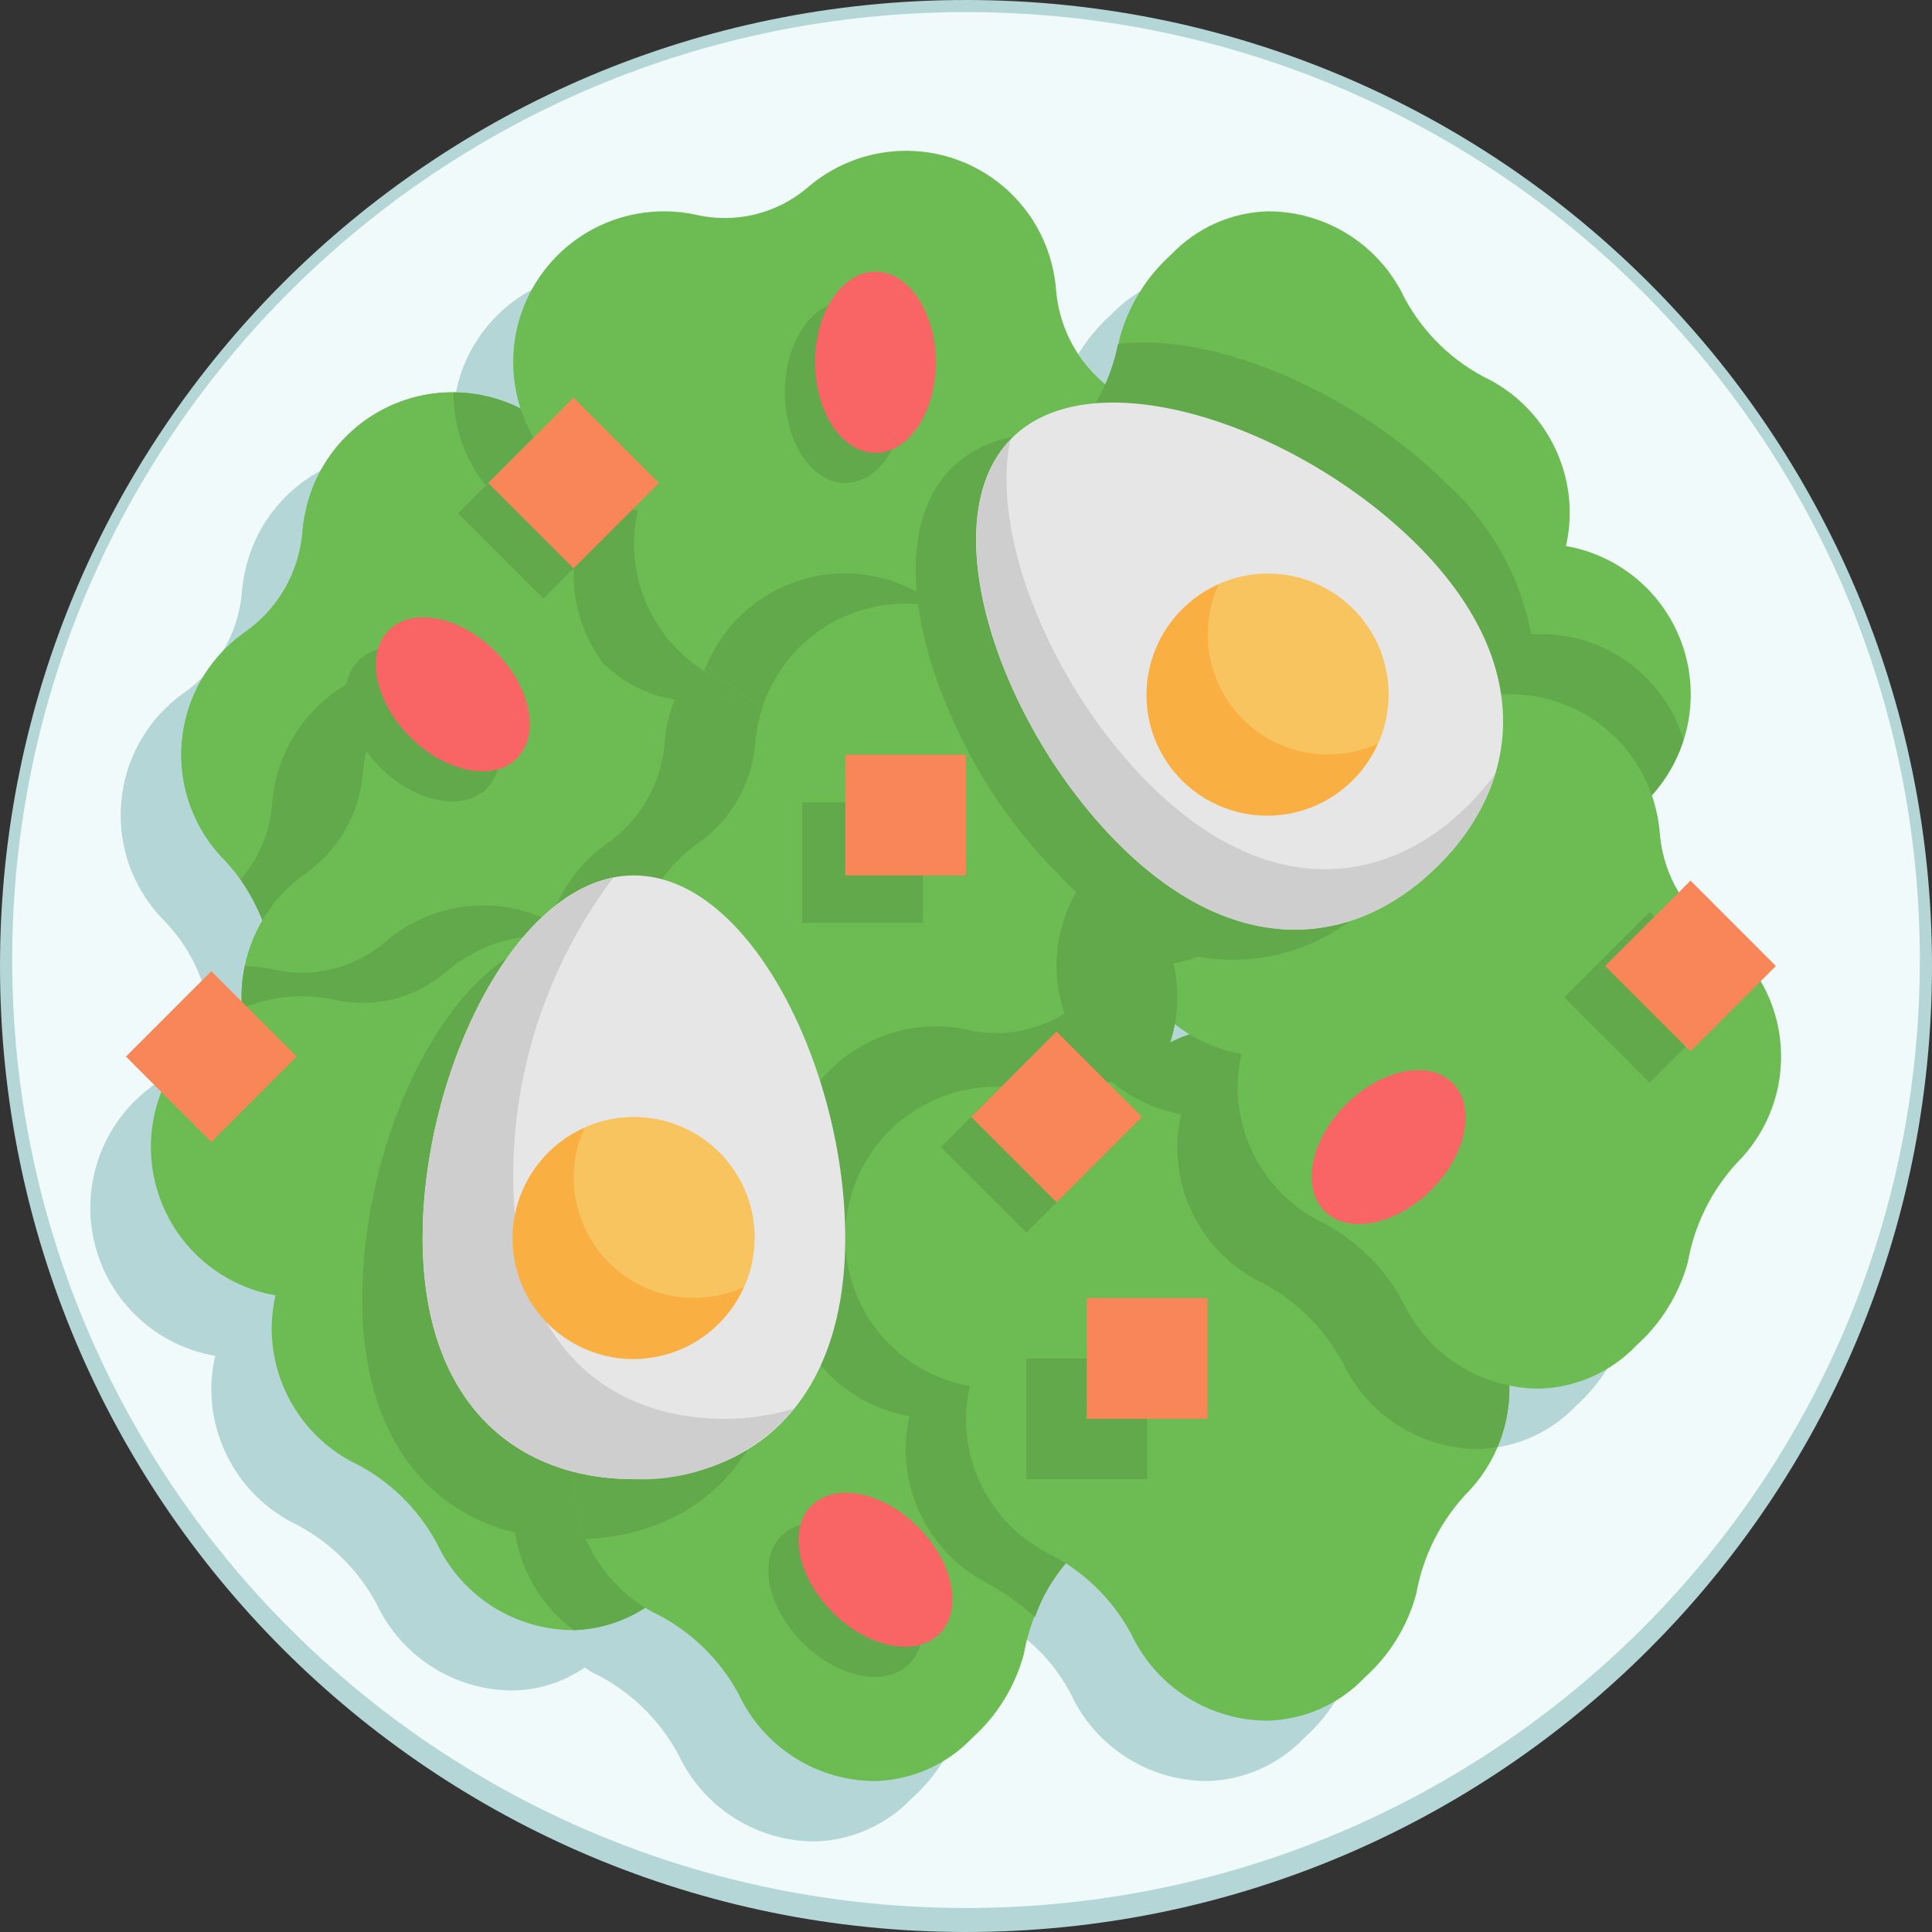 <svg width="64" height="64" viewBox="0 0 64 64" fill="none" xmlns="http://www.w3.org/2000/svg">
<rect x="0" y="0" width="64" height="64" fill="#333333" stroke="none"/>
<g id="Salad" clip-path="url(#clip0_248_2060)">
<g id="Layer 31">
<path id="Vector" d="M32 64C49.673 64 64 49.673 64 32C64 14.327 49.673 0 32 0C14.327 0 0 14.327 0 32C0 49.673 14.327 64 32 64Z" fill="#B5D6D6"/>
<path id="Vector_2" d="M32 63.204C49.45 63.204 63.597 49.145 63.597 31.802C63.597 14.46 49.45 0.401 32 0.401C14.55 0.401 0.404 14.46 0.404 31.802C0.404 49.145 14.55 63.204 32 63.204Z" fill="#F1FAFA"/>
<path id="Vector_3" d="M54.953 32.986C54.402 32.613 53.941 32.123 53.601 31.551C53.262 30.979 53.053 30.339 52.989 29.677C52.956 29.218 52.862 28.765 52.709 28.33C53.366 27.612 53.796 26.716 53.945 25.754C54.141 24.465 53.824 23.151 53.063 22.092C52.302 21.033 51.157 20.314 49.873 20.088C49.956 19.731 49.998 19.366 50 19C50.001 18.099 49.758 17.214 49.297 16.44C48.837 15.665 48.175 15.03 47.383 14.6C46.164 14.016 45.163 13.059 44.525 11.868C44.12 11.01 43.48 10.285 42.679 9.777C41.878 9.269 40.949 9 40 9C38.787 9.036 37.637 9.55 36.8 10.429C35.977 11.167 35.384 12.127 35.093 13.193C34.978 13.712 34.817 14.219 34.611 14.709C34.152 14.338 33.772 13.878 33.494 13.357C33.217 12.837 33.046 12.265 32.994 11.677C32.961 11.202 32.863 10.734 32.702 10.286C32.427 9.524 31.971 8.841 31.372 8.296C30.774 7.75 30.051 7.359 29.267 7.155C28.483 6.952 27.662 6.943 26.873 7.129C26.085 7.315 25.354 7.691 24.744 8.223C24.241 8.648 23.646 8.95 23.006 9.104C22.366 9.259 21.699 9.262 21.057 9.114C20.411 8.973 19.744 8.963 19.094 9.083C18.391 9.207 17.724 9.482 17.137 9.889C16.551 10.296 16.059 10.825 15.696 11.439C15.333 12.054 15.108 12.739 15.035 13.449C14.962 14.159 15.043 14.877 15.274 15.552C14.215 15.008 12.997 14.86 11.838 15.132C11.032 15.321 10.286 15.708 9.668 16.259C9.05 16.81 8.58 17.507 8.3 18.286C8.139 18.734 8.041 19.202 8.008 19.677C7.944 20.339 7.735 20.979 7.396 21.551C7.056 22.123 6.595 22.613 6.044 22.986C5.462 23.409 4.979 23.952 4.628 24.58C4.277 25.208 4.067 25.904 4.012 26.621C3.956 27.338 4.057 28.058 4.308 28.732C4.559 29.406 4.953 30.017 5.463 30.524C6.006 31.089 6.423 31.762 6.686 32.5C6.238 33.257 6.001 34.12 6 35C6 35.142 6.03 35.276 6.042 35.415C5.049 35.833 4.218 36.561 3.674 37.491C3.13 38.42 2.902 39.502 3.024 40.572C3.147 41.642 3.612 42.644 4.352 43.427C5.092 44.21 6.065 44.732 7.127 44.915C7.045 45.271 7.002 45.635 7 46C6.999 46.901 7.242 47.786 7.703 48.56C8.163 49.335 8.825 49.971 9.617 50.4C10.835 50.984 11.836 51.941 12.475 53.132C12.88 53.99 13.52 54.715 14.321 55.223C15.122 55.731 16.051 56.001 17 56C17.847 55.985 18.671 55.72 19.369 55.239C19.453 55.291 19.531 55.35 19.618 55.397C20.837 55.981 21.837 56.938 22.476 58.129C22.88 58.988 23.52 59.713 24.321 60.222C25.122 60.73 26.051 61 27 61C28.215 60.965 29.368 60.452 30.206 59.571C31.03 58.834 31.622 57.874 31.913 56.807C32.122 55.709 32.598 54.678 33.299 53.807C34.227 54.361 34.981 55.164 35.476 56.125C35.879 56.984 36.519 57.711 37.32 58.22C38.121 58.729 39.051 59 40 59C41.215 58.965 42.368 58.452 43.206 57.571C44.03 56.834 44.622 55.874 44.913 54.807C45.128 53.58 45.691 52.441 46.535 51.524C47 51.063 47.369 50.514 47.62 49.909C47.872 49.304 48.001 48.655 48 48C48 47.961 47.994 47.924 47.993 47.886C48.324 47.958 48.661 47.996 49 48C50.215 47.965 51.368 47.452 52.206 46.571C53.03 45.834 53.622 44.874 53.913 43.807C54.128 42.58 54.691 41.441 55.535 40.524C56.045 40.017 56.439 39.406 56.69 38.732C56.941 38.058 57.042 37.338 56.986 36.621C56.931 35.904 56.721 35.208 56.37 34.58C56.019 33.952 55.535 33.409 54.953 32.986ZM36.91 35.894C37.072 36.029 37.244 36.153 37.422 36.265C37.19 36.341 36.965 36.435 36.747 36.545C36.816 36.332 36.871 36.115 36.91 35.894Z" fill="#B5D6D6"/>
<path id="Vector_4" d="M23.873 24.912C23.956 25.269 23.998 25.634 24 26C24.001 26.901 23.758 27.786 23.297 28.561C22.837 29.335 22.175 29.971 21.383 30.4C20.164 30.984 19.163 31.941 18.525 33.132C18.121 33.99 17.48 34.715 16.679 35.223C15.878 35.731 14.949 36.001 14 36C12.787 35.964 11.637 35.45 10.8 34.571C9.976 33.834 9.384 32.874 9.093 31.807C8.878 30.58 8.315 29.441 7.471 28.524C6.961 28.017 6.567 27.406 6.316 26.732C6.065 26.058 5.964 25.338 6.02 24.621C6.075 23.904 6.285 23.208 6.636 22.58C6.987 21.952 7.47 21.409 8.052 20.986C8.603 20.613 9.064 20.123 9.404 19.551C9.743 18.979 9.952 18.339 10.016 17.677C10.049 17.202 10.148 16.734 10.308 16.286C10.583 15.524 11.039 14.841 11.638 14.296C12.236 13.75 12.959 13.359 13.743 13.155C14.527 12.952 15.348 12.943 16.137 13.129C16.925 13.315 17.656 13.691 18.266 14.223C18.769 14.648 19.364 14.95 20.004 15.104C20.644 15.259 21.311 15.262 21.953 15.114C22.599 14.973 23.266 14.963 23.916 15.083C25.068 15.294 26.109 15.904 26.857 16.805C27.605 17.707 28.013 18.842 28.008 20.014C28.004 21.185 27.588 22.317 26.833 23.213C26.078 24.108 25.032 24.71 23.878 24.912H23.873Z" fill="#6DBC53"/>
<path id="Vector_5" d="M23.873 24.912C23.956 25.269 23.998 25.634 24 26C24.001 26.901 23.758 27.786 23.297 28.561C22.837 29.335 22.175 29.971 21.383 30.4C20.164 30.984 19.163 31.941 18.525 33.132C18.121 33.99 17.48 34.715 16.679 35.223C15.878 35.731 14.949 36.001 14 36C12.787 35.964 11.637 35.45 10.8 34.571C9.976 33.834 9.384 32.874 9.093 31.807C8.878 30.58 8.315 29.441 7.471 28.524C6.961 28.017 6.567 27.406 6.316 26.732C6.065 26.058 5.964 25.338 6.02 24.621C6.075 23.904 6.285 23.208 6.636 22.58C6.987 21.952 7.47 21.409 8.052 20.986C8.603 20.613 9.064 20.123 9.404 19.551C9.743 18.979 9.952 18.339 10.016 17.677C10.049 17.202 10.148 16.734 10.308 16.286C10.583 15.524 11.039 14.841 11.638 14.296C12.236 13.75 12.959 13.359 13.743 13.155C14.527 12.952 15.348 12.943 16.137 13.129C16.925 13.315 17.656 13.691 18.266 14.223C18.769 14.648 19.364 14.95 20.004 15.104C20.644 15.259 21.311 15.262 21.953 15.114C22.599 14.973 23.266 14.963 23.916 15.083C25.068 15.294 26.109 15.904 26.857 16.805C27.605 17.707 28.013 18.842 28.008 20.014C28.004 21.185 27.588 22.317 26.833 23.213C26.078 24.108 25.032 24.71 23.878 24.912H23.873Z" fill="#6DBC53"/>
<path id="Vector_6" d="M23.912 15.083C23.262 14.963 22.594 14.973 21.948 15.114C21.307 15.262 20.64 15.259 20 15.104C19.36 14.95 18.765 14.648 18.262 14.223C17.364 13.437 16.213 13.003 15.021 13C15.019 14.17 15.43 15.304 16.181 16.201C16.932 17.099 17.975 17.703 19.128 17.908C19.045 18.266 19.002 18.632 19 19C19 19.901 19.242 20.786 19.703 21.56C20.164 22.335 20.825 22.971 21.617 23.4C22.509 23.855 23.297 24.488 23.933 25.26C23.916 25.144 23.899 25.028 23.873 24.915C25.027 24.713 26.073 24.111 26.828 23.216C27.583 22.32 27.999 21.188 28.004 20.016C28.008 18.845 27.601 17.709 26.853 16.808C26.105 15.907 25.064 15.297 23.912 15.086V15.083Z" fill="#62A94B"/>
<path id="Vector_7" d="M22.911 24.083C22.261 23.963 21.594 23.973 20.948 24.114C20.306 24.262 19.639 24.259 18.999 24.104C18.359 23.95 17.764 23.648 17.261 23.223C16.651 22.69 15.919 22.314 15.131 22.128C14.342 21.941 13.52 21.95 12.736 22.153C11.951 22.357 11.229 22.748 10.63 23.294C10.031 23.84 9.575 24.524 9.3 25.286C9.139 25.734 9.041 26.202 9.008 26.677C8.935 27.587 8.569 28.448 7.964 29.131C8.515 29.938 8.896 30.849 9.085 31.807C9.378 32.875 9.974 33.834 10.8 34.571C11.637 35.45 12.787 35.964 14 36C14.949 36 15.878 35.73 16.679 35.222C17.48 34.714 18.12 33.988 18.524 33.129C19.163 31.939 20.164 30.983 21.383 30.4C22.175 29.971 22.837 29.335 23.297 28.561C23.758 27.786 24.001 26.901 24 26C23.998 25.634 23.955 25.269 23.873 24.912C24.105 24.865 24.334 24.801 24.558 24.721C24.052 24.41 23.494 24.193 22.911 24.083Z" fill="#62A94B"/>
<path id="Vector_8" d="M25.873 32.912C25.956 33.269 25.998 33.634 26 34C26.001 34.901 25.758 35.786 25.297 36.56C24.837 37.335 24.175 37.971 23.383 38.4C22.164 38.984 21.163 39.941 20.525 41.132C20.121 41.99 19.48 42.715 18.679 43.223C17.878 43.731 16.949 44.001 16 44C14.787 43.964 13.637 43.45 12.8 42.571C11.976 41.834 11.384 40.874 11.093 39.807C10.878 38.58 10.315 37.441 9.471 36.524C8.961 36.017 8.567 35.406 8.316 34.732C8.065 34.058 7.964 33.338 8.02 32.621C8.075 31.904 8.285 31.208 8.636 30.58C8.987 29.952 9.47 29.409 10.052 28.986C10.603 28.613 11.064 28.123 11.404 27.551C11.743 26.979 11.952 26.339 12.016 25.677C12.049 25.202 12.148 24.734 12.308 24.286C12.583 23.524 13.039 22.841 13.638 22.296C14.236 21.75 14.959 21.359 15.743 21.155C16.527 20.952 17.349 20.943 18.137 21.129C18.925 21.315 19.656 21.691 20.266 22.223C20.769 22.648 21.364 22.95 22.004 23.104C22.644 23.259 23.311 23.262 23.953 23.114C24.599 22.973 25.266 22.963 25.916 23.083C27.068 23.294 28.109 23.904 28.857 24.805C29.605 25.707 30.013 26.842 30.008 28.014C30.004 29.185 29.588 30.317 28.833 31.213C28.078 32.108 27.032 32.71 25.878 32.912H25.873Z" fill="#6DBC53"/>
<path id="Vector_9" d="M29.945 27.246C29.784 26.221 29.31 25.271 28.588 24.525C27.866 23.78 26.931 23.276 25.911 23.083C25.261 22.963 24.594 22.973 23.948 23.114C23.426 23.221 22.889 23.232 22.363 23.146C22.345 23.194 22.32 23.238 22.303 23.286C22.143 23.734 22.044 24.202 22.011 24.677C21.948 25.339 21.738 25.979 21.399 26.551C21.059 27.123 20.598 27.613 20.047 27.986C19.465 28.409 18.982 28.952 18.631 29.58C18.28 30.207 18.07 30.904 18.015 31.621C17.959 32.338 18.061 33.058 18.311 33.732C18.562 34.406 18.956 35.017 19.466 35.524C20.31 36.441 20.873 37.58 21.088 38.807C21.174 39.158 21.304 39.498 21.475 39.816C22.037 39.251 22.68 38.774 23.383 38.4C24.175 37.971 24.837 37.335 25.297 36.56C25.758 35.786 26.001 34.901 26 34C25.998 33.634 25.956 33.269 25.873 32.912C27.157 32.686 28.302 31.967 29.063 30.908C29.824 29.85 30.141 28.535 29.945 27.246Z" fill="#62A94B"/>
<path id="Vector_10" d="M21.127 16.912C21.045 17.269 21.002 17.634 21 18C21 18.901 21.242 19.786 21.703 20.561C22.164 21.335 22.825 21.971 23.617 22.4C24.836 22.984 25.837 23.941 26.475 25.132C26.88 25.99 27.52 26.715 28.321 27.223C29.122 27.731 30.052 28.001 31 28C32.216 27.965 33.368 27.452 34.206 26.571C35.029 25.833 35.622 24.874 35.913 23.807C36.129 22.58 36.692 21.441 37.535 20.524C38.046 20.017 38.44 19.406 38.69 18.732C38.941 18.058 39.042 17.338 38.987 16.621C38.932 15.904 38.721 15.208 38.37 14.58C38.019 13.952 37.536 13.409 36.954 12.986C36.404 12.613 35.942 12.123 35.602 11.551C35.263 10.979 35.054 10.339 34.99 9.677C34.958 9.202 34.86 8.734 34.7 8.286C34.425 7.524 33.969 6.841 33.37 6.296C32.772 5.75 32.049 5.359 31.265 5.155C30.482 4.952 29.66 4.943 28.872 5.129C28.084 5.315 27.353 5.691 26.742 6.223C26.239 6.648 25.644 6.95 25.004 7.104C24.364 7.259 23.697 7.262 23.055 7.114C22.41 6.973 21.742 6.963 21.092 7.083C19.94 7.294 18.899 7.904 18.151 8.805C17.403 9.707 16.995 10.842 17 12.014C17.005 13.185 17.421 14.317 18.176 15.213C18.931 16.108 19.977 16.71 21.13 16.912H21.127Z" fill="#6DBC53"/>
<path id="Vector_11" d="M23.42 38.373C23.272 38.235 23.116 38.106 22.953 37.986C22.402 37.613 21.941 37.123 21.601 36.551C21.262 35.979 21.053 35.339 20.989 34.677C20.956 34.202 20.858 33.734 20.697 33.286C20.422 32.524 19.966 31.841 19.367 31.295C18.769 30.75 18.046 30.358 17.262 30.155C16.478 29.952 15.657 29.943 14.868 30.129C14.08 30.315 13.349 30.691 12.739 31.223C12.236 31.648 11.641 31.95 11.001 32.104C10.361 32.259 9.694 32.262 9.052 32.114C8.742 32.046 8.426 32.008 8.108 32C7.936 32.807 7.97 33.645 8.207 34.435C8.445 35.225 8.878 35.943 9.466 36.522C10.31 37.439 10.873 38.578 11.088 39.805C11.38 40.873 11.975 41.833 12.8 42.571C13.637 43.45 14.787 43.964 16 44C16.949 44 17.878 43.73 18.679 43.222C19.48 42.713 20.12 41.987 20.524 41.129C21.163 39.939 22.165 38.983 23.383 38.4C23.4 38.39 23.407 38.38 23.42 38.373ZM36.911 21.083C36.261 20.963 35.594 20.973 34.948 21.114C34.306 21.262 33.639 21.259 32.999 21.104C32.359 20.95 31.764 20.648 31.261 20.223C30.656 19.695 29.932 19.321 29.151 19.134C28.369 18.946 27.555 18.95 26.776 19.146C25.997 19.342 25.276 19.724 24.677 20.259C24.078 20.793 23.616 21.465 23.333 22.217C23.427 22.277 23.518 22.343 23.617 22.397C24.836 22.981 25.837 23.938 26.475 25.129C26.879 25.988 27.519 26.713 28.32 27.222C29.122 27.73 30.051 28 31 28C32.215 27.965 33.368 27.452 34.206 26.571C35.03 25.834 35.622 24.874 35.913 23.807C36.103 22.843 36.488 21.928 37.045 21.118C37 21.109 36.956 21.091 36.911 21.083Z" fill="#62A94B"/>
<path id="Vector_12" d="M9.127 42.912C9.045 43.269 9.002 43.634 9 44C9 44.901 9.242 45.786 9.703 46.56C10.164 47.335 10.825 47.971 11.617 48.4C12.836 48.984 13.837 49.941 14.475 51.132C14.88 51.99 15.52 52.715 16.321 53.223C17.123 53.731 18.052 54.001 19 54C20.216 53.965 21.368 53.452 22.206 52.571C23.03 51.833 23.622 50.874 23.913 49.807C24.129 48.58 24.692 47.441 25.535 46.524C26.046 46.017 26.44 45.406 26.69 44.732C26.941 44.058 27.042 43.338 26.987 42.621C26.932 41.904 26.721 41.208 26.37 40.58C26.019 39.952 25.536 39.409 24.954 38.986C24.404 38.613 23.942 38.123 23.603 37.551C23.263 36.979 23.054 36.339 22.99 35.677C22.957 35.202 22.859 34.734 22.698 34.286C22.424 33.524 21.967 32.841 21.369 32.295C20.77 31.75 20.047 31.359 19.264 31.155C18.48 30.952 17.658 30.943 16.87 31.129C16.082 31.315 15.351 31.691 14.74 32.223C14.237 32.648 13.642 32.95 13.002 33.104C12.362 33.259 11.695 33.262 11.053 33.114C10.408 32.973 9.74 32.963 9.09 33.083C7.938 33.294 6.897 33.904 6.149 34.805C5.401 35.707 4.994 36.842 4.998 38.014C5.003 39.185 5.419 40.317 6.174 41.213C6.929 42.108 7.975 42.71 9.128 42.912H9.127Z" fill="#6DBC53"/>
<path id="Vector_13" d="M24.953 38.987C24.432 38.611 23.985 38.141 23.637 37.601C23.316 37.774 23.014 37.983 22.737 38.223C22.234 38.647 21.639 38.949 20.999 39.104C20.359 39.258 19.692 39.262 19.05 39.114C18.405 38.973 17.737 38.962 17.087 39.083C15.935 39.294 14.894 39.904 14.146 40.805C13.398 41.706 12.991 42.842 12.995 44.013C13 45.184 13.416 46.317 14.171 47.212C14.926 48.108 15.972 48.709 17.125 48.912C17.044 49.269 17.002 49.634 17 50.001C17 50.777 17.18 51.543 17.527 52.237C17.874 52.932 18.379 53.535 19 54.001C20.214 53.965 21.364 53.452 22.2 52.573C23.024 51.835 23.617 50.875 23.907 49.809C24.123 48.582 24.686 47.442 25.529 46.526C26.04 46.019 26.434 45.407 26.684 44.734C26.935 44.06 27.036 43.339 26.981 42.622C26.926 41.905 26.715 41.209 26.364 40.581C26.013 39.954 25.53 39.41 24.948 38.988L24.953 38.987Z" fill="#62A94B"/>
<path id="Vector_14" d="M25.628 39.589C25.422 39.369 25.196 39.168 24.953 38.989C24.402 38.616 23.941 38.126 23.601 37.554C23.262 36.982 23.053 36.342 22.989 35.68C22.956 35.205 22.858 34.737 22.697 34.289C22.418 33.511 21.949 32.814 21.333 32.264C20.716 31.713 19.972 31.325 19.167 31.135C18.983 31.095 18.797 31.064 18.61 31.043C14.927 31.458 12 37.665 12 43C12 48.523 15.134 51 19 51C19.977 51.037 20.951 50.856 21.85 50.471C22.749 50.087 23.552 49.507 24.2 48.775C24.451 47.998 24.862 47.282 25.408 46.675C25.819 45.494 26.019 44.25 26 43C25.993 41.853 25.868 40.71 25.628 39.589Z" fill="#62A94B"/>
<path id="Vector_15" d="M19.127 47.912C19.045 48.269 19.002 48.634 19 49C19 49.901 19.242 50.786 19.703 51.56C20.164 52.335 20.825 52.971 21.617 53.4C22.836 53.984 23.837 54.941 24.475 56.132C24.88 56.99 25.52 57.715 26.321 58.223C27.123 58.731 28.052 59.001 29 59C30.216 58.965 31.368 58.452 32.206 57.571C33.03 56.833 33.622 55.874 33.913 54.807C34.129 53.58 34.692 52.441 35.535 51.524C36.046 51.017 36.44 50.406 36.69 49.732C36.941 49.058 37.042 48.338 36.987 47.621C36.932 46.904 36.721 46.208 36.37 45.58C36.019 44.952 35.536 44.409 34.954 43.986C34.404 43.613 33.942 43.123 33.603 42.551C33.263 41.979 33.054 41.339 32.99 40.677C32.957 40.202 32.859 39.734 32.698 39.286C32.423 38.524 31.967 37.841 31.369 37.295C30.77 36.75 30.047 36.359 29.264 36.155C28.48 35.952 27.658 35.943 26.87 36.129C26.082 36.315 25.351 36.691 24.74 37.223C24.237 37.648 23.642 37.95 23.002 38.104C22.362 38.259 21.695 38.262 21.053 38.114C20.408 37.973 19.74 37.963 19.09 38.083C17.938 38.294 16.897 38.904 16.149 39.805C15.401 40.707 14.994 41.842 14.998 43.014C15.003 44.185 15.419 45.317 16.174 46.213C16.929 47.108 17.974 47.71 19.127 47.912Z" fill="#6DBC53"/>
<path id="Vector_16" d="M37.001 48C37.001 47.217 36.816 46.445 36.46 45.747C36.104 45.049 35.588 44.446 34.953 43.986C34.403 43.613 33.941 43.123 33.602 42.551C33.262 41.979 33.053 41.339 32.989 40.677C32.956 40.202 32.858 39.734 32.697 39.286C32.369 38.38 31.784 37.588 31.014 37.008C29.814 36.993 28.649 37.414 27.737 38.194C26.825 38.974 26.227 40.059 26.055 41.246C25.86 42.535 26.177 43.85 26.938 44.908C27.698 45.967 28.843 46.686 30.128 46.912C30.045 47.269 30.002 47.634 30 48C30 48.901 30.242 49.786 30.703 50.561C31.164 51.335 31.825 51.971 32.617 52.4C33.22 52.719 33.781 53.11 34.289 53.564C34.552 52.803 34.977 52.108 35.535 51.527C36 51.066 36.369 50.516 36.621 49.911C36.873 49.305 37.002 48.656 37.001 48Z" fill="#62A94B"/>
<path id="Vector_17" d="M38.873 31.912C38.956 32.269 38.998 32.634 39 33C39.001 33.901 38.758 34.786 38.297 35.56C37.837 36.335 37.175 36.971 36.383 37.4C35.164 37.984 34.163 38.941 33.525 40.132C33.121 40.99 32.48 41.715 31.679 42.223C30.878 42.731 29.949 43.001 29 43C27.787 42.964 26.637 42.45 25.8 41.571C24.977 40.834 24.384 39.874 24.093 38.807C23.878 37.58 23.315 36.441 22.471 35.524C21.961 35.017 21.567 34.406 21.316 33.732C21.066 33.058 20.964 32.338 21.02 31.621C21.075 30.904 21.285 30.208 21.636 29.58C21.987 28.952 22.47 28.409 23.052 27.986C23.603 27.613 24.064 27.123 24.404 26.551C24.743 25.979 24.952 25.339 25.016 24.677C25.049 24.202 25.148 23.734 25.308 23.286C25.583 22.524 26.039 21.841 26.638 21.296C27.236 20.75 27.959 20.359 28.743 20.155C29.527 19.952 30.349 19.943 31.137 20.129C31.925 20.315 32.656 20.691 33.266 21.223C33.769 21.648 34.364 21.95 35.004 22.104C35.644 22.259 36.312 22.262 36.953 22.114C37.599 21.973 38.266 21.963 38.916 22.083C40.068 22.294 41.109 22.904 41.857 23.805C42.605 24.707 43.013 25.842 43.008 27.014C43.004 28.185 42.588 29.317 41.833 30.213C41.078 31.108 40.032 31.71 38.878 31.912H38.873Z" fill="#6DBC53"/>
<path id="Vector_18" d="M35.739 33.223C35.236 33.648 34.641 33.95 34.001 34.104C33.361 34.259 32.693 34.262 32.052 34.114C31.406 33.973 30.738 33.963 30.089 34.083C29.069 34.276 28.134 34.78 27.412 35.525C26.69 36.27 26.216 37.221 26.055 38.246C25.928 39.083 26.018 39.939 26.316 40.732C26.613 41.524 27.109 42.228 27.755 42.775C28.155 42.916 28.575 42.992 29 43C29.948 43 30.878 42.73 31.679 42.222C32.48 41.713 33.12 40.987 33.524 40.129C34.163 38.939 35.164 37.983 36.383 37.4C37.175 36.971 37.836 36.335 38.297 35.56C38.758 34.786 39.001 33.901 39 33C38.997 32.664 38.96 32.329 38.889 32C37.727 32.024 36.612 32.457 35.739 33.223Z" fill="#62A94B"/>
<path id="Vector_19" d="M51.873 18.088C51.956 17.731 51.998 17.366 52 17C52.001 16.099 51.758 15.214 51.297 14.44C50.837 13.665 50.175 13.03 49.383 12.6C48.164 12.016 47.163 11.059 46.525 9.868C46.121 9.01 45.48 8.285 44.679 7.777C43.878 7.269 42.949 7 42 7C40.787 7.036 39.637 7.55 38.8 8.429C37.977 9.167 37.384 10.126 37.093 11.193C36.878 12.42 36.315 13.559 35.471 14.476C34.961 14.983 34.567 15.594 34.316 16.268C34.066 16.942 33.964 17.662 34.02 18.379C34.075 19.096 34.285 19.793 34.636 20.42C34.987 21.048 35.47 21.592 36.052 22.014C36.603 22.387 37.064 22.877 37.404 23.449C37.743 24.021 37.952 24.661 38.016 25.323C38.049 25.798 38.148 26.266 38.308 26.714C38.583 27.476 39.039 28.159 39.638 28.705C40.236 29.25 40.959 29.642 41.743 29.845C42.527 30.048 43.349 30.057 44.137 29.871C44.925 29.685 45.656 29.309 46.266 28.777C46.769 28.352 47.364 28.05 48.004 27.896C48.644 27.741 49.312 27.738 49.953 27.886C50.599 28.027 51.266 28.037 51.916 27.917C53.068 27.706 54.109 27.096 54.857 26.195C55.605 25.294 56.013 24.158 56.008 22.987C56.004 21.815 55.588 20.683 54.833 19.787C54.078 18.892 53.032 18.29 51.878 18.088H51.873Z" fill="#6DBC53"/>
<path id="Vector_20" d="M55.764 24.526C55.74 24.445 55.725 24.367 55.697 24.287C55.418 23.508 54.949 22.812 54.333 22.261C53.716 21.71 52.972 21.322 52.167 21.133C51.694 21.027 51.21 20.988 50.726 21.015C50.365 19.103 49.391 17.36 47.95 16.05C44.963 13.065 40.292 10.989 37.034 11.395C36.807 12.547 36.264 13.614 35.466 14.476C34.956 14.983 34.562 15.595 34.311 16.268C34.061 16.942 33.959 17.663 34.015 18.38C34.07 19.097 34.28 19.793 34.631 20.421C34.982 21.048 35.465 21.592 36.047 22.015C36.598 22.387 37.059 22.878 37.399 23.45C37.739 24.021 37.947 24.661 38.011 25.323C38.026 25.551 38.055 25.777 38.1 26C38.178 26.076 38.257 26.146 38.336 26.221C38.3 26.314 38.272 26.41 38.236 26.505C38.258 26.576 38.27 26.645 38.295 26.715C38.57 27.477 39.026 28.16 39.625 28.706C40.224 29.252 40.946 29.643 41.73 29.846C42.514 30.049 43.336 30.058 44.124 29.872C44.912 29.686 45.643 29.311 46.253 28.779C46.756 28.354 47.351 28.052 47.991 27.897C48.631 27.742 49.299 27.739 49.94 27.887C50.586 28.028 51.253 28.039 51.903 27.919C52.792 27.751 53.619 27.348 54.298 26.751C54.977 26.154 55.484 25.386 55.764 24.526Z" fill="#62A94B"/>
<path id="Vector_21" d="M31.515 15.515C29.164 17.866 30.587 23.215 33.515 27.154C33.761 26.979 33.992 26.784 34.205 26.571C35.028 25.833 35.621 24.873 35.912 23.807C36.127 22.58 36.69 21.44 37.534 20.524C38.241 19.826 38.721 18.93 38.911 17.955C39.101 16.98 38.993 15.97 38.6 15.058C35.778 14.055 33.026 14 31.515 15.515Z" fill="#62A94B"/>
<path id="Vector_22" d="M32.127 45.912C32.045 46.269 32.002 46.634 32 47C32 47.901 32.242 48.786 32.703 49.56C33.164 50.335 33.825 50.971 34.617 51.4C35.836 51.984 36.837 52.941 37.475 54.132C37.88 54.99 38.52 55.715 39.321 56.223C40.123 56.731 41.052 57.001 42 57C43.216 56.965 44.368 56.452 45.206 55.571C46.03 54.833 46.622 53.874 46.913 52.807C47.129 51.58 47.692 50.441 48.535 49.524C49.046 49.017 49.44 48.406 49.69 47.732C49.941 47.058 50.042 46.338 49.987 45.621C49.932 44.904 49.721 44.208 49.37 43.58C49.019 42.952 48.536 42.409 47.954 41.986C47.404 41.613 46.942 41.123 46.603 40.551C46.263 39.979 46.054 39.339 45.99 38.677C45.957 38.202 45.859 37.734 45.698 37.286C45.423 36.524 44.967 35.841 44.369 35.295C43.77 34.75 43.047 34.359 42.264 34.155C41.48 33.952 40.658 33.943 39.87 34.129C39.082 34.315 38.351 34.691 37.74 35.223C37.237 35.648 36.642 35.95 36.002 36.104C35.362 36.259 34.695 36.262 34.053 36.114C33.408 35.973 32.74 35.963 32.09 36.083C30.938 36.294 29.897 36.904 29.149 37.805C28.401 38.707 27.994 39.842 27.998 41.014C28.003 42.185 28.419 43.317 29.174 44.213C29.929 45.108 30.974 45.71 32.127 45.912Z" fill="#6DBC53"/>
<path id="Vector_23" d="M42.945 26.246C42.784 25.221 42.31 24.271 41.588 23.526C40.865 22.78 39.931 22.277 38.911 22.083C38.261 21.963 37.594 21.974 36.948 22.114C36.306 22.263 35.639 22.259 34.999 22.105C34.359 21.95 33.764 21.648 33.261 21.223C32.465 20.53 31.469 20.109 30.417 20.023C31.01 23.404 32.627 26.52 35.05 28.95C36.3 30.309 37.932 31.258 39.732 31.672C40.811 31.277 41.72 30.521 42.306 29.532C42.892 28.544 43.117 27.383 42.945 26.246ZM47.953 41.986C47.402 41.613 46.941 41.123 46.601 40.551C46.262 39.979 46.053 39.34 45.989 38.677C45.956 38.203 45.858 37.735 45.697 37.286C45.422 36.525 44.966 35.841 44.367 35.296C43.769 34.75 43.046 34.359 42.262 34.156C41.478 33.953 40.657 33.944 39.868 34.13C39.08 34.316 38.349 34.691 37.739 35.223C37.457 35.463 37.143 35.662 36.805 35.813C37.469 36.377 38.27 36.756 39.127 36.913C39.044 37.27 39.002 37.635 39 38C38.999 38.902 39.242 39.786 39.703 40.561C40.163 41.335 40.825 41.971 41.617 42.4C42.836 42.985 43.837 43.941 44.475 45.132C44.88 45.99 45.52 46.716 46.321 47.224C47.122 47.731 48.051 48.001 49 48C49.205 47.993 49.41 47.97 49.611 47.93C50.046 46.898 50.12 45.749 49.819 44.669C49.518 43.59 48.86 42.645 47.953 41.986Z" fill="#62A94B"/>
<path id="Vector_24" d="M41.127 34.912C41.045 35.269 41.002 35.634 41 36C41 36.901 41.242 37.786 41.703 38.56C42.164 39.335 42.825 39.971 43.617 40.4C44.836 40.984 45.837 41.941 46.475 43.132C46.88 43.99 47.52 44.715 48.321 45.223C49.123 45.731 50.052 46.001 51 46C52.216 45.965 53.368 45.452 54.206 44.571C55.03 43.833 55.622 42.874 55.913 41.807C56.129 40.58 56.692 39.441 57.535 38.524C58.046 38.017 58.44 37.406 58.69 36.732C58.941 36.058 59.042 35.338 58.987 34.621C58.932 33.904 58.721 33.208 58.37 32.58C58.019 31.952 57.536 31.409 56.954 30.986C56.404 30.613 55.942 30.123 55.603 29.551C55.263 28.979 55.054 28.339 54.99 27.677C54.957 27.202 54.859 26.734 54.698 26.286C54.423 25.524 53.967 24.841 53.369 24.296C52.77 23.75 52.047 23.359 51.264 23.155C50.48 22.952 49.658 22.943 48.87 23.129C48.082 23.315 47.351 23.691 46.74 24.223C46.237 24.648 45.642 24.95 45.002 25.104C44.362 25.259 43.695 25.262 43.053 25.114C42.408 24.973 41.74 24.963 41.09 25.083C39.938 25.294 38.897 25.904 38.149 26.805C37.401 27.707 36.994 28.842 36.998 30.014C37.003 31.185 37.419 32.317 38.174 33.213C38.929 34.108 39.974 34.71 41.127 34.912Z" fill="#6DBC53"/>
<path id="Vector_25" d="M26 43C25.98 40.981 25.613 38.981 24.914 37.087C24.856 37.133 24.795 37.175 24.739 37.223C24.236 37.648 23.641 37.95 23.001 38.104C22.361 38.259 21.694 38.262 21.052 38.114C20.407 37.973 19.739 37.963 19.089 38.083C17.937 38.294 16.896 38.904 16.148 39.805C15.4 40.706 14.993 41.842 14.997 43.013C15.002 44.185 15.418 45.317 16.173 46.213C16.928 47.108 17.974 47.71 19.127 47.912C18.889 48.94 18.988 50.017 19.41 50.983C23.084 50.811 26 48.325 26 43ZM41.052 27.114C40.407 26.973 39.739 26.963 39.089 27.083C38.07 27.276 37.135 27.78 36.413 28.525C35.691 29.271 35.217 30.221 35.055 31.246C34.901 32.268 35.07 33.312 35.538 34.233C36.005 35.155 36.749 35.907 37.664 36.386C38.219 35.798 38.62 35.081 38.831 34.301C39.041 33.52 39.056 32.7 38.873 31.912C40.009 31.71 41.04 31.121 41.789 30.244C42.539 29.368 42.962 28.258 42.985 27.105C42.35 27.251 41.689 27.254 41.052 27.114Z" fill="#62A94B"/>
<path id="Vector_26" d="M28 41C28 46.523 24.866 49 21 49C17.134 49 14 46.523 14 41C14 35.477 17.134 29 21 29C24.866 29 28 35.477 28 41Z" fill="#E6E6E6"/>
<path id="Vector_27" d="M24 47C20.134 47 17 44.523 17 39C16.994 35.417 18.16 31.93 20.319 29.07C16.773 29.77 14 35.806 14 41C14 46.523 17.134 49 21 49C22.003 49.04 23.002 48.851 23.92 48.446C24.839 48.041 25.653 47.432 26.3 46.664C25.554 46.89 24.779 47.003 24 47Z" fill="#CECECE"/>
<path id="Vector_28" d="M21 45C23.209 45 25 43.209 25 41C25 38.791 23.209 37 21 37C18.791 37 17 38.791 17 41C17 43.209 18.791 45 21 45Z" fill="#F8C460"/>
<path id="Vector_29" d="M47.647 23.601C47.322 23.776 47.017 23.986 46.739 24.229C46.236 24.653 45.641 24.955 45.001 25.11C44.361 25.265 43.693 25.268 43.052 25.12C42.406 24.979 41.739 24.968 41.089 25.089C40.069 25.282 39.134 25.786 38.412 26.531C37.69 27.276 37.216 28.226 37.055 29.252C36.997 29.692 36.997 30.137 37.055 30.578C38.351 31.507 39.943 31.927 41.529 31.758C43.115 31.589 44.583 30.843 45.655 29.663C46.48 28.909 47.098 27.955 47.447 26.893C47.796 25.831 47.865 24.697 47.647 23.601Z" fill="#62A94B"/>
<path id="Vector_30" d="M46.95 18.051C50.849 21.951 50.391 25.924 47.657 28.658C44.922 31.392 40.956 31.858 37.05 27.951C33.142 24.044 30.78 17.251 33.514 14.516C36.248 11.781 43.044 14.146 46.95 18.051Z" fill="#E6E6E6"/>
<path id="Vector_31" d="M48.657 26.657C45.923 29.391 41.957 29.857 38.05 25.95C34.92 22.819 32.787 17.835 33.469 14.571C30.816 17.337 33.169 24.071 37.05 27.95C40.956 31.855 44.923 31.391 47.657 28.657C48.521 27.819 49.164 26.78 49.529 25.632C49.266 25.997 48.975 26.339 48.657 26.657Z" fill="#CECECE"/>
<path id="Vector_32" d="M42 27C44.209 27 46 25.209 46 23C46 20.791 44.209 19 42 19C39.791 19 38 20.791 38 23C38 25.209 39.791 27 42 27Z" fill="#F8C460"/>
<path id="Vector_33" d="M41.172 23.828C40.599 23.254 40.215 22.519 40.07 21.721C39.926 20.924 40.028 20.101 40.363 19.362C39.768 19.625 39.246 20.028 38.843 20.538C38.439 21.047 38.166 21.648 38.047 22.287C37.927 22.925 37.965 23.584 38.157 24.205C38.35 24.826 38.691 25.39 39.15 25.85C39.61 26.309 40.174 26.65 40.795 26.842C41.416 27.035 42.075 27.073 42.713 26.953C43.352 26.834 43.953 26.561 44.462 26.157C44.971 25.753 45.375 25.232 45.638 24.637C44.899 24.972 44.076 25.074 43.278 24.93C42.48 24.785 41.746 24.401 41.172 23.828ZM20.172 41.828C19.599 41.254 19.215 40.519 19.07 39.721C18.926 38.924 19.028 38.101 19.363 37.362C18.768 37.625 18.246 38.028 17.843 38.538C17.439 39.047 17.166 39.648 17.047 40.286C16.927 40.925 16.965 41.584 17.157 42.205C17.35 42.825 17.691 43.39 18.15 43.85C18.61 44.309 19.174 44.65 19.795 44.842C20.416 45.035 21.075 45.073 21.713 44.953C22.352 44.834 22.953 44.561 23.462 44.157C23.971 43.754 24.375 43.232 24.638 42.637C23.899 42.972 23.076 43.074 22.278 42.93C21.48 42.785 20.746 42.401 20.172 41.828Z" fill="#FAAF42"/>
<path id="Vector_34" d="M28 16C29.105 16 30 14.657 30 13C30 11.343 29.105 10 28 10C26.895 10 26 11.343 26 13C26 14.657 26.895 16 28 16Z" fill="#62A94B"/>
<path id="Vector_35" d="M29 15C30.105 15 31 13.657 31 12C31 10.343 30.105 9 29 9C27.895 9 27 10.343 27 12C27 13.657 27.895 15 29 15Z" fill="#F96464"/>
<path id="Vector_36" d="M47.415 39.414C48.586 38.243 48.903 36.66 48.122 35.879C47.341 35.098 45.758 35.414 44.586 36.586C43.415 37.757 43.098 39.34 43.879 40.121C44.66 40.902 46.243 40.586 47.415 39.414Z" fill="#F96464"/>
<path id="Vector_37" d="M30.122 55.121C30.903 54.34 30.586 52.757 29.415 51.586C28.243 50.414 26.66 50.098 25.879 50.879C25.098 51.66 25.415 53.243 26.586 54.414C27.758 55.586 29.341 55.902 30.122 55.121Z" fill="#62A94B"/>
<path id="Vector_38" d="M31.122 54.121C31.903 53.34 31.586 51.757 30.415 50.586C29.243 49.414 27.66 49.098 26.879 49.879C26.098 50.66 26.415 52.243 27.586 53.414C28.758 54.586 30.341 54.902 31.122 54.121Z" fill="#F96464"/>
<path id="Vector_39" d="M16.122 26.121C16.903 25.34 16.586 23.757 15.415 22.586C14.243 21.414 12.66 21.098 11.879 21.879C11.098 22.66 11.415 24.243 12.586 25.414C13.758 26.586 15.341 26.902 16.122 26.121Z" fill="#62A94B"/>
<path id="Vector_40" d="M17.122 25.121C17.903 24.34 17.586 22.757 16.415 21.586C15.243 20.414 13.66 20.098 12.879 20.879C12.098 21.66 12.415 23.243 13.586 24.414C14.758 25.586 16.341 25.902 17.122 25.121Z" fill="#F96464"/>
<path id="Vector_41" d="M26.574 26.574H30.574V30.574H26.574V26.574Z" fill="#62A94B"/>
<path id="Vector_42" d="M28 25H32V29H28V25Z" fill="#F98658"/>
<path id="Vector_43" d="M34 45H38V49H34V45Z" fill="#62A94B"/>
<path id="Vector_44" d="M36 43H40V47H36V43Z" fill="#F98658"/>
<path id="Vector_45" d="M54.645 30.21L57.473 33.038L54.645 35.866L51.816 33.038L54.645 30.21ZM18 14.172L20.828 17L18 19.828L15.172 17L18 14.172Z" fill="#62A94B"/>
<path id="Vector_46" d="M56 29.172L58.828 32L56 34.828L53.172 32L56 29.172ZM19 13.172L21.828 16L19 18.828L16.172 16L19 13.172ZM7 32.172L9.828 35L7 37.828L4.172 35L7 32.172Z" fill="#F98658"/>
<path id="Vector_47" d="M34 35.172L36.828 38L34 40.828L31.172 38L34 35.172Z" fill="#62A94B"/>
<path id="Vector_48" d="M35 34.172L37.828 37L35 39.828L32.172 37L35 34.172Z" fill="#F98658"/>
</g>
<ellipse id="Ellipse 1617" cx="16.003" cy="59.092" rx="0.003" ry="0.092" fill="#D9D9D9"/>
</g>
<defs>
<clipPath id="clip0_248_2060">
<rect width="64" height="64" fill="white"/>
</clipPath>
</defs>
</svg>
